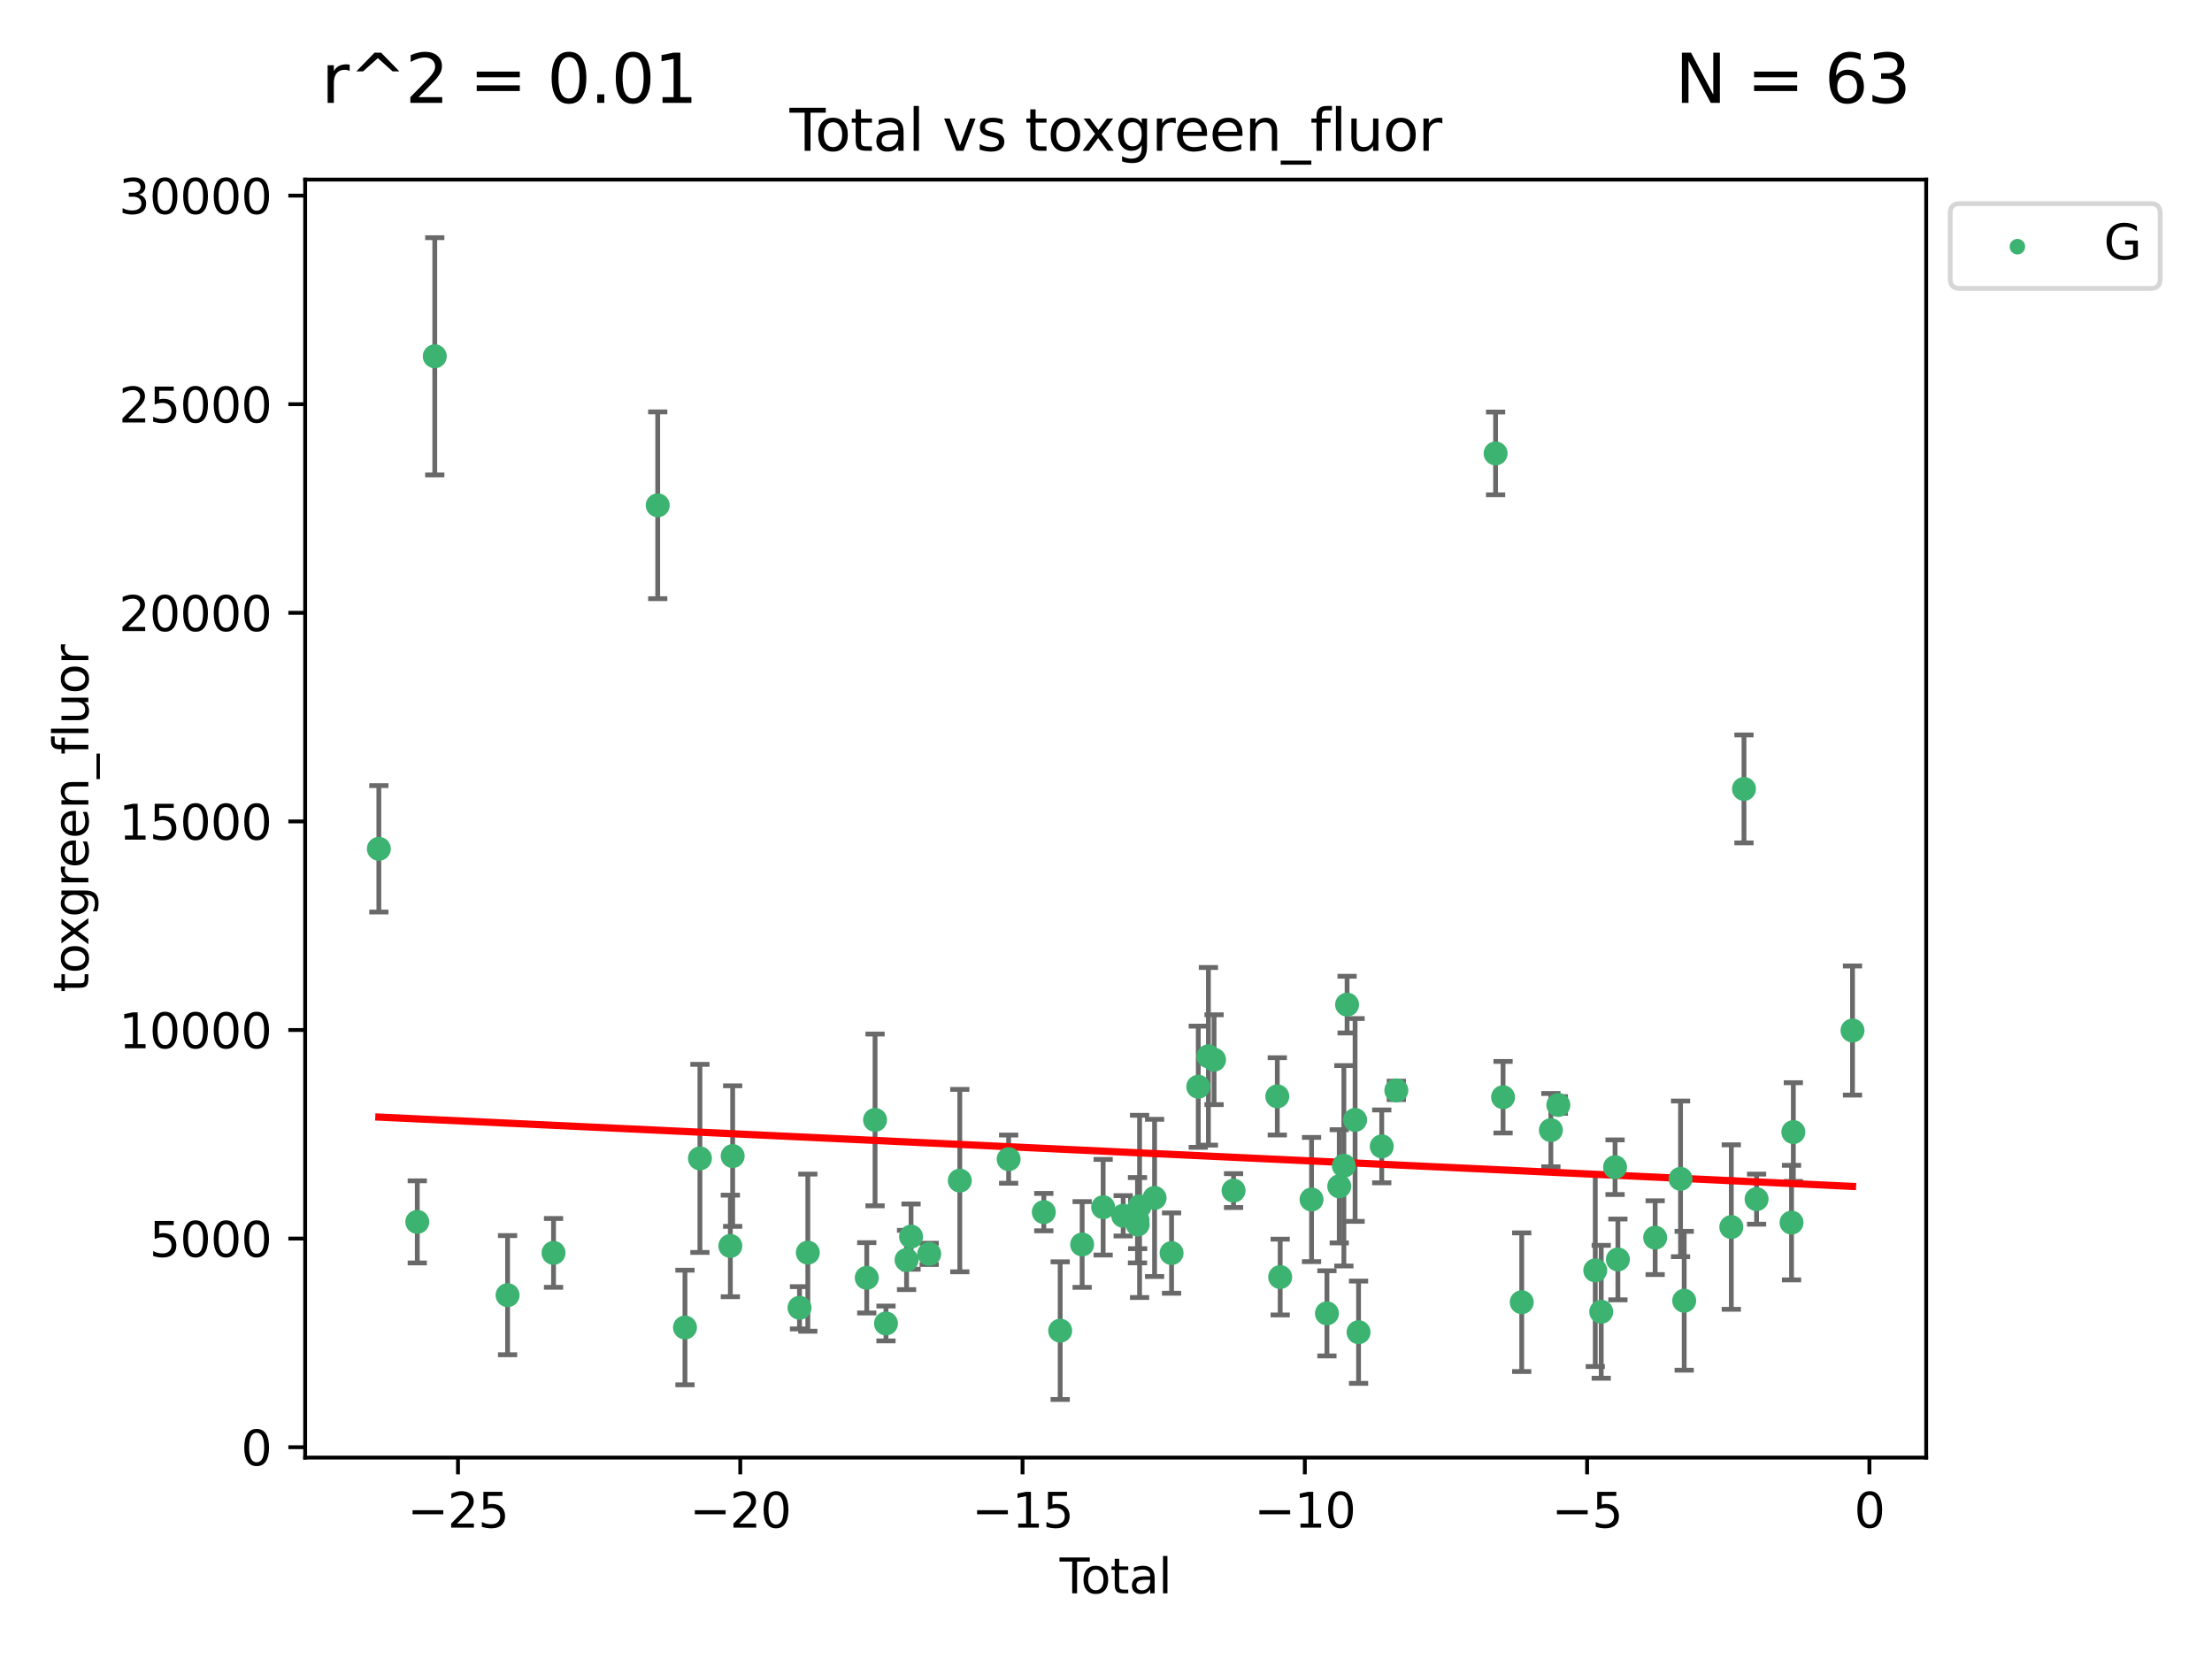 <?xml version="1.0" encoding="utf-8" standalone="no"?>
<!DOCTYPE svg PUBLIC "-//W3C//DTD SVG 1.1//EN"
  "http://www.w3.org/Graphics/SVG/1.1/DTD/svg11.dtd">
<svg xmlns:xlink="http://www.w3.org/1999/xlink" width="460.8pt" height="345.6pt" viewBox="0 0 460.8 345.6" xmlns="http://www.w3.org/2000/svg" version="1.1">
 <defs>
  <style type="text/css">*{stroke-linejoin: round; stroke-linecap: butt}</style>
 </defs>
 <g id="figure_1">
  <g id="patch_1">
   <path d="M 0 345.6 
L 460.8 345.6 
L 460.8 0 
L 0 0 
z
" style="fill: #ffffff"/>
  </g>
  <g id="axes_1">
   <g id="patch_2">
    <path d="M 63.571 303.64 
L 401.26 303.64 
L 401.26 37.411 
L 63.571 37.411 
z
" style="fill: #ffffff"/>
   </g>
   <g id="PathCollection_1">
    <defs>
     <path id="m5aa198fe33" d="M 0 1.118 
C 0.297 1.118 0.581 1 0.791 0.791 
C 1 0.581 1.118 0.297 1.118 0 
C 1.118 -0.297 1 -0.581 0.791 -0.791 
C 0.581 -1 0.297 -1.118 0 -1.118 
C -0.297 -1.118 -0.581 -1 -0.791 -0.791 
C -1 -0.581 -1.118 -0.297 -1.118 0 
C -1.118 0.297 -1 0.581 -0.791 0.791 
C -0.581 1 -0.297 1.118 0 1.118 
z
" style="stroke: #3cb371"/>
    </defs>
    <g clip-path="url(#p0cd928d4da)">
     <use xlink:href="#m5aa198fe33" x="78.921" y="176.824" style="fill: #3cb371; stroke: #3cb371"/>
     <use xlink:href="#m5aa198fe33" x="86.929" y="254.542" style="fill: #3cb371; stroke: #3cb371"/>
     <use xlink:href="#m5aa198fe33" x="90.571" y="74.222" style="fill: #3cb371; stroke: #3cb371"/>
     <use xlink:href="#m5aa198fe33" x="105.739" y="269.807" style="fill: #3cb371; stroke: #3cb371"/>
     <use xlink:href="#m5aa198fe33" x="115.311" y="260.999" style="fill: #3cb371; stroke: #3cb371"/>
     <use xlink:href="#m5aa198fe33" x="137.016" y="105.261" style="fill: #3cb371; stroke: #3cb371"/>
     <use xlink:href="#m5aa198fe33" x="142.694" y="276.54" style="fill: #3cb371; stroke: #3cb371"/>
     <use xlink:href="#m5aa198fe33" x="145.807" y="241.316" style="fill: #3cb371; stroke: #3cb371"/>
     <use xlink:href="#m5aa198fe33" x="152.144" y="259.555" style="fill: #3cb371; stroke: #3cb371"/>
     <use xlink:href="#m5aa198fe33" x="152.628" y="240.832" style="fill: #3cb371; stroke: #3cb371"/>
     <use xlink:href="#m5aa198fe33" x="166.553" y="272.432" style="fill: #3cb371; stroke: #3cb371"/>
     <use xlink:href="#m5aa198fe33" x="168.285" y="260.949" style="fill: #3cb371; stroke: #3cb371"/>
     <use xlink:href="#m5aa198fe33" x="180.561" y="266.194" style="fill: #3cb371; stroke: #3cb371"/>
     <use xlink:href="#m5aa198fe33" x="182.291" y="233.299" style="fill: #3cb371; stroke: #3cb371"/>
     <use xlink:href="#m5aa198fe33" x="184.567" y="275.704" style="fill: #3cb371; stroke: #3cb371"/>
     <use xlink:href="#m5aa198fe33" x="188.853" y="262.473" style="fill: #3cb371; stroke: #3cb371"/>
     <use xlink:href="#m5aa198fe33" x="189.788" y="257.608" style="fill: #3cb371; stroke: #3cb371"/>
     <use xlink:href="#m5aa198fe33" x="193.571" y="261.202" style="fill: #3cb371; stroke: #3cb371"/>
     <use xlink:href="#m5aa198fe33" x="199.945" y="245.942" style="fill: #3cb371; stroke: #3cb371"/>
     <use xlink:href="#m5aa198fe33" x="210.118" y="241.473" style="fill: #3cb371; stroke: #3cb371"/>
     <use xlink:href="#m5aa198fe33" x="217.444" y="252.506" style="fill: #3cb371; stroke: #3cb371"/>
     <use xlink:href="#m5aa198fe33" x="220.856" y="277.202" style="fill: #3cb371; stroke: #3cb371"/>
     <use xlink:href="#m5aa198fe33" x="225.431" y="259.249" style="fill: #3cb371; stroke: #3cb371"/>
     <use xlink:href="#m5aa198fe33" x="229.806" y="251.484" style="fill: #3cb371; stroke: #3cb371"/>
     <use xlink:href="#m5aa198fe33" x="233.981" y="253.272" style="fill: #3cb371; stroke: #3cb371"/>
     <use xlink:href="#m5aa198fe33" x="236.963" y="254.192" style="fill: #3cb371; stroke: #3cb371"/>
     <use xlink:href="#m5aa198fe33" x="236.998" y="255.09" style="fill: #3cb371; stroke: #3cb371"/>
     <use xlink:href="#m5aa198fe33" x="237.395" y="251.316" style="fill: #3cb371; stroke: #3cb371"/>
     <use xlink:href="#m5aa198fe33" x="240.52" y="249.546" style="fill: #3cb371; stroke: #3cb371"/>
     <use xlink:href="#m5aa198fe33" x="244.059" y="261.04" style="fill: #3cb371; stroke: #3cb371"/>
     <use xlink:href="#m5aa198fe33" x="249.622" y="226.386" style="fill: #3cb371; stroke: #3cb371"/>
     <use xlink:href="#m5aa198fe33" x="251.736" y="220.051" style="fill: #3cb371; stroke: #3cb371"/>
     <use xlink:href="#m5aa198fe33" x="252.913" y="220.756" style="fill: #3cb371; stroke: #3cb371"/>
     <use xlink:href="#m5aa198fe33" x="256.972" y="248.021" style="fill: #3cb371; stroke: #3cb371"/>
     <use xlink:href="#m5aa198fe33" x="266.085" y="228.392" style="fill: #3cb371; stroke: #3cb371"/>
     <use xlink:href="#m5aa198fe33" x="266.686" y="266.035" style="fill: #3cb371; stroke: #3cb371"/>
     <use xlink:href="#m5aa198fe33" x="273.22" y="249.881" style="fill: #3cb371; stroke: #3cb371"/>
     <use xlink:href="#m5aa198fe33" x="276.424" y="273.594" style="fill: #3cb371; stroke: #3cb371"/>
     <use xlink:href="#m5aa198fe33" x="278.988" y="247.13" style="fill: #3cb371; stroke: #3cb371"/>
     <use xlink:href="#m5aa198fe33" x="279.952" y="242.854" style="fill: #3cb371; stroke: #3cb371"/>
     <use xlink:href="#m5aa198fe33" x="280.623" y="209.28" style="fill: #3cb371; stroke: #3cb371"/>
     <use xlink:href="#m5aa198fe33" x="282.289" y="233.303" style="fill: #3cb371; stroke: #3cb371"/>
     <use xlink:href="#m5aa198fe33" x="283.014" y="277.524" style="fill: #3cb371; stroke: #3cb371"/>
     <use xlink:href="#m5aa198fe33" x="287.845" y="238.811" style="fill: #3cb371; stroke: #3cb371"/>
     <use xlink:href="#m5aa198fe33" x="290.884" y="227.144" style="fill: #3cb371; stroke: #3cb371"/>
     <use xlink:href="#m5aa198fe33" x="311.56" y="94.456" style="fill: #3cb371; stroke: #3cb371"/>
     <use xlink:href="#m5aa198fe33" x="313.116" y="228.567" style="fill: #3cb371; stroke: #3cb371"/>
     <use xlink:href="#m5aa198fe33" x="317.003" y="271.275" style="fill: #3cb371; stroke: #3cb371"/>
     <use xlink:href="#m5aa198fe33" x="323.077" y="235.428" style="fill: #3cb371; stroke: #3cb371"/>
     <use xlink:href="#m5aa198fe33" x="324.628" y="230.183" style="fill: #3cb371; stroke: #3cb371"/>
     <use xlink:href="#m5aa198fe33" x="332.325" y="264.646" style="fill: #3cb371; stroke: #3cb371"/>
     <use xlink:href="#m5aa198fe33" x="333.564" y="273.269" style="fill: #3cb371; stroke: #3cb371"/>
     <use xlink:href="#m5aa198fe33" x="336.447" y="243.148" style="fill: #3cb371; stroke: #3cb371"/>
     <use xlink:href="#m5aa198fe33" x="337.037" y="262.364" style="fill: #3cb371; stroke: #3cb371"/>
     <use xlink:href="#m5aa198fe33" x="344.801" y="257.827" style="fill: #3cb371; stroke: #3cb371"/>
     <use xlink:href="#m5aa198fe33" x="350.088" y="245.575" style="fill: #3cb371; stroke: #3cb371"/>
     <use xlink:href="#m5aa198fe33" x="350.849" y="270.971" style="fill: #3cb371; stroke: #3cb371"/>
     <use xlink:href="#m5aa198fe33" x="360.664" y="255.618" style="fill: #3cb371; stroke: #3cb371"/>
     <use xlink:href="#m5aa198fe33" x="363.303" y="164.348" style="fill: #3cb371; stroke: #3cb371"/>
     <use xlink:href="#m5aa198fe33" x="365.927" y="249.803" style="fill: #3cb371; stroke: #3cb371"/>
     <use xlink:href="#m5aa198fe33" x="373.209" y="254.691" style="fill: #3cb371; stroke: #3cb371"/>
     <use xlink:href="#m5aa198fe33" x="373.586" y="235.831" style="fill: #3cb371; stroke: #3cb371"/>
     <use xlink:href="#m5aa198fe33" x="385.911" y="214.676" style="fill: #3cb371; stroke: #3cb371"/>
    </g>
   </g>
   <g id="matplotlib.axis_1">
    <g id="xtick_1">
     <g id="line2d_1">
      <defs>
       <path id="mb8ec0b73cd" d="M 0 0 
L 0 3.5 
" style="stroke: #000000; stroke-width: 0.8"/>
      </defs>
      <g>
       <use xlink:href="#mb8ec0b73cd" x="95.408" y="303.64" style="stroke: #000000; stroke-width: 0.8"/>
      </g>
     </g>
     <g id="text_1">
      <!-- −25 -->
      <g transform="translate(84.856 318.238)scale(0.1 -0.1)">
       <defs>
        <path id="DejaVuSans-2212" d="M 678 2272 
L 4684 2272 
L 4684 1741 
L 678 1741 
L 678 2272 
z
" transform="scale(0.016)"/>
        <path id="DejaVuSans-32" d="M 1228 531 
L 3431 531 
L 3431 0 
L 469 0 
L 469 531 
Q 828 903 1448 1529 
Q 2069 2156 2228 2338 
Q 2531 2678 2651 2914 
Q 2772 3150 2772 3378 
Q 2772 3750 2511 3984 
Q 2250 4219 1831 4219 
Q 1534 4219 1204 4116 
Q 875 4013 500 3803 
L 500 4441 
Q 881 4594 1212 4672 
Q 1544 4750 1819 4750 
Q 2544 4750 2975 4387 
Q 3406 4025 3406 3419 
Q 3406 3131 3298 2873 
Q 3191 2616 2906 2266 
Q 2828 2175 2409 1742 
Q 1991 1309 1228 531 
z
" transform="scale(0.016)"/>
        <path id="DejaVuSans-35" d="M 691 4666 
L 3169 4666 
L 3169 4134 
L 1269 4134 
L 1269 2991 
Q 1406 3038 1543 3061 
Q 1681 3084 1819 3084 
Q 2600 3084 3056 2656 
Q 3513 2228 3513 1497 
Q 3513 744 3044 326 
Q 2575 -91 1722 -91 
Q 1428 -91 1123 -41 
Q 819 9 494 109 
L 494 744 
Q 775 591 1075 516 
Q 1375 441 1709 441 
Q 2250 441 2565 725 
Q 2881 1009 2881 1497 
Q 2881 1984 2565 2268 
Q 2250 2553 1709 2553 
Q 1456 2553 1204 2497 
Q 953 2441 691 2322 
L 691 4666 
z
" transform="scale(0.016)"/>
       </defs>
       <use xlink:href="#DejaVuSans-2212"/>
       <use xlink:href="#DejaVuSans-32" x="83.789"/>
       <use xlink:href="#DejaVuSans-35" x="147.412"/>
      </g>
     </g>
    </g>
    <g id="xtick_2">
     <g id="line2d_2">
      <g>
       <use xlink:href="#mb8ec0b73cd" x="154.212" y="303.64" style="stroke: #000000; stroke-width: 0.8"/>
      </g>
     </g>
     <g id="text_2">
      <!-- −20 -->
      <g transform="translate(143.66 318.238)scale(0.1 -0.1)">
       <defs>
        <path id="DejaVuSans-30" d="M 2034 4250 
Q 1547 4250 1301 3770 
Q 1056 3291 1056 2328 
Q 1056 1369 1301 889 
Q 1547 409 2034 409 
Q 2525 409 2770 889 
Q 3016 1369 3016 2328 
Q 3016 3291 2770 3770 
Q 2525 4250 2034 4250 
z
M 2034 4750 
Q 2819 4750 3233 4129 
Q 3647 3509 3647 2328 
Q 3647 1150 3233 529 
Q 2819 -91 2034 -91 
Q 1250 -91 836 529 
Q 422 1150 422 2328 
Q 422 3509 836 4129 
Q 1250 4750 2034 4750 
z
" transform="scale(0.016)"/>
       </defs>
       <use xlink:href="#DejaVuSans-2212"/>
       <use xlink:href="#DejaVuSans-32" x="83.789"/>
       <use xlink:href="#DejaVuSans-30" x="147.412"/>
      </g>
     </g>
    </g>
    <g id="xtick_3">
     <g id="line2d_3">
      <g>
       <use xlink:href="#mb8ec0b73cd" x="213.016" y="303.64" style="stroke: #000000; stroke-width: 0.8"/>
      </g>
     </g>
     <g id="text_3">
      <!-- −15 -->
      <g transform="translate(202.464 318.238)scale(0.1 -0.1)">
       <defs>
        <path id="DejaVuSans-31" d="M 794 531 
L 1825 531 
L 1825 4091 
L 703 3866 
L 703 4441 
L 1819 4666 
L 2450 4666 
L 2450 531 
L 3481 531 
L 3481 0 
L 794 0 
L 794 531 
z
" transform="scale(0.016)"/>
       </defs>
       <use xlink:href="#DejaVuSans-2212"/>
       <use xlink:href="#DejaVuSans-31" x="83.789"/>
       <use xlink:href="#DejaVuSans-35" x="147.412"/>
      </g>
     </g>
    </g>
    <g id="xtick_4">
     <g id="line2d_4">
      <g>
       <use xlink:href="#mb8ec0b73cd" x="271.82" y="303.64" style="stroke: #000000; stroke-width: 0.8"/>
      </g>
     </g>
     <g id="text_4">
      <!-- −10 -->
      <g transform="translate(261.268 318.238)scale(0.1 -0.1)">
       <use xlink:href="#DejaVuSans-2212"/>
       <use xlink:href="#DejaVuSans-31" x="83.789"/>
       <use xlink:href="#DejaVuSans-30" x="147.412"/>
      </g>
     </g>
    </g>
    <g id="xtick_5">
     <g id="line2d_5">
      <g>
       <use xlink:href="#mb8ec0b73cd" x="330.624" y="303.64" style="stroke: #000000; stroke-width: 0.8"/>
      </g>
     </g>
     <g id="text_5">
      <!-- −5 -->
      <g transform="translate(323.253 318.238)scale(0.1 -0.1)">
       <use xlink:href="#DejaVuSans-2212"/>
       <use xlink:href="#DejaVuSans-35" x="83.789"/>
      </g>
     </g>
    </g>
    <g id="xtick_6">
     <g id="line2d_6">
      <g>
       <use xlink:href="#mb8ec0b73cd" x="389.429" y="303.64" style="stroke: #000000; stroke-width: 0.8"/>
      </g>
     </g>
     <g id="text_6">
      <!-- 0 -->
      <g transform="translate(386.247 318.238)scale(0.1 -0.1)">
       <use xlink:href="#DejaVuSans-30"/>
      </g>
     </g>
    </g>
    <g id="text_7">
     <!-- Total -->
     <g transform="translate(220.739 331.917)scale(0.1 -0.1)">
      <defs>
       <path id="DejaVuSans-54" d="M -19 4666 
L 3928 4666 
L 3928 4134 
L 2272 4134 
L 2272 0 
L 1638 0 
L 1638 4134 
L -19 4134 
L -19 4666 
z
" transform="scale(0.016)"/>
       <path id="DejaVuSans-6f" d="M 1959 3097 
Q 1497 3097 1228 2736 
Q 959 2375 959 1747 
Q 959 1119 1226 758 
Q 1494 397 1959 397 
Q 2419 397 2687 759 
Q 2956 1122 2956 1747 
Q 2956 2369 2687 2733 
Q 2419 3097 1959 3097 
z
M 1959 3584 
Q 2709 3584 3137 3096 
Q 3566 2609 3566 1747 
Q 3566 888 3137 398 
Q 2709 -91 1959 -91 
Q 1206 -91 779 398 
Q 353 888 353 1747 
Q 353 2609 779 3096 
Q 1206 3584 1959 3584 
z
" transform="scale(0.016)"/>
       <path id="DejaVuSans-74" d="M 1172 4494 
L 1172 3500 
L 2356 3500 
L 2356 3053 
L 1172 3053 
L 1172 1153 
Q 1172 725 1289 603 
Q 1406 481 1766 481 
L 2356 481 
L 2356 0 
L 1766 0 
Q 1100 0 847 248 
Q 594 497 594 1153 
L 594 3053 
L 172 3053 
L 172 3500 
L 594 3500 
L 594 4494 
L 1172 4494 
z
" transform="scale(0.016)"/>
       <path id="DejaVuSans-61" d="M 2194 1759 
Q 1497 1759 1228 1600 
Q 959 1441 959 1056 
Q 959 750 1161 570 
Q 1363 391 1709 391 
Q 2188 391 2477 730 
Q 2766 1069 2766 1631 
L 2766 1759 
L 2194 1759 
z
M 3341 1997 
L 3341 0 
L 2766 0 
L 2766 531 
Q 2569 213 2275 61 
Q 1981 -91 1556 -91 
Q 1019 -91 701 211 
Q 384 513 384 1019 
Q 384 1609 779 1909 
Q 1175 2209 1959 2209 
L 2766 2209 
L 2766 2266 
Q 2766 2663 2505 2880 
Q 2244 3097 1772 3097 
Q 1472 3097 1187 3025 
Q 903 2953 641 2809 
L 641 3341 
Q 956 3463 1253 3523 
Q 1550 3584 1831 3584 
Q 2591 3584 2966 3190 
Q 3341 2797 3341 1997 
z
" transform="scale(0.016)"/>
       <path id="DejaVuSans-6c" d="M 603 4863 
L 1178 4863 
L 1178 0 
L 603 0 
L 603 4863 
z
" transform="scale(0.016)"/>
      </defs>
      <use xlink:href="#DejaVuSans-54"/>
      <use xlink:href="#DejaVuSans-6f" x="44.084"/>
      <use xlink:href="#DejaVuSans-74" x="105.266"/>
      <use xlink:href="#DejaVuSans-61" x="144.475"/>
      <use xlink:href="#DejaVuSans-6c" x="205.754"/>
     </g>
    </g>
   </g>
   <g id="matplotlib.axis_2">
    <g id="ytick_1">
     <g id="line2d_7">
      <defs>
       <path id="m74ab17738c" d="M 0 0 
L -3.5 0 
" style="stroke: #000000; stroke-width: 0.8"/>
      </defs>
      <g>
       <use xlink:href="#m74ab17738c" x="63.571" y="301.475" style="stroke: #000000; stroke-width: 0.8"/>
      </g>
     </g>
     <g id="text_8">
      <!-- 0 -->
      <g transform="translate(50.209 305.274)scale(0.1 -0.1)">
       <use xlink:href="#DejaVuSans-30"/>
      </g>
     </g>
    </g>
    <g id="ytick_2">
     <g id="line2d_8">
      <g>
       <use xlink:href="#m74ab17738c" x="63.571" y="258.021" style="stroke: #000000; stroke-width: 0.8"/>
      </g>
     </g>
     <g id="text_9">
      <!-- 5000 -->
      <g transform="translate(31.121 261.82)scale(0.1 -0.1)">
       <use xlink:href="#DejaVuSans-35"/>
       <use xlink:href="#DejaVuSans-30" x="63.623"/>
       <use xlink:href="#DejaVuSans-30" x="127.246"/>
       <use xlink:href="#DejaVuSans-30" x="190.869"/>
      </g>
     </g>
    </g>
    <g id="ytick_3">
     <g id="line2d_9">
      <g>
       <use xlink:href="#m74ab17738c" x="63.571" y="214.567" style="stroke: #000000; stroke-width: 0.8"/>
      </g>
     </g>
     <g id="text_10">
      <!-- 10000 -->
      <g transform="translate(24.759 218.366)scale(0.1 -0.1)">
       <use xlink:href="#DejaVuSans-31"/>
       <use xlink:href="#DejaVuSans-30" x="63.623"/>
       <use xlink:href="#DejaVuSans-30" x="127.246"/>
       <use xlink:href="#DejaVuSans-30" x="190.869"/>
       <use xlink:href="#DejaVuSans-30" x="254.492"/>
      </g>
     </g>
    </g>
    <g id="ytick_4">
     <g id="line2d_10">
      <g>
       <use xlink:href="#m74ab17738c" x="63.571" y="171.113" style="stroke: #000000; stroke-width: 0.8"/>
      </g>
     </g>
     <g id="text_11">
      <!-- 15000 -->
      <g transform="translate(24.759 174.912)scale(0.1 -0.1)">
       <use xlink:href="#DejaVuSans-31"/>
       <use xlink:href="#DejaVuSans-35" x="63.623"/>
       <use xlink:href="#DejaVuSans-30" x="127.246"/>
       <use xlink:href="#DejaVuSans-30" x="190.869"/>
       <use xlink:href="#DejaVuSans-30" x="254.492"/>
      </g>
     </g>
    </g>
    <g id="ytick_5">
     <g id="line2d_11">
      <g>
       <use xlink:href="#m74ab17738c" x="63.571" y="127.659" style="stroke: #000000; stroke-width: 0.8"/>
      </g>
     </g>
     <g id="text_12">
      <!-- 20000 -->
      <g transform="translate(24.759 131.459)scale(0.1 -0.1)">
       <use xlink:href="#DejaVuSans-32"/>
       <use xlink:href="#DejaVuSans-30" x="63.623"/>
       <use xlink:href="#DejaVuSans-30" x="127.246"/>
       <use xlink:href="#DejaVuSans-30" x="190.869"/>
       <use xlink:href="#DejaVuSans-30" x="254.492"/>
      </g>
     </g>
    </g>
    <g id="ytick_6">
     <g id="line2d_12">
      <g>
       <use xlink:href="#m74ab17738c" x="63.571" y="84.206" style="stroke: #000000; stroke-width: 0.8"/>
      </g>
     </g>
     <g id="text_13">
      <!-- 25000 -->
      <g transform="translate(24.759 88.005)scale(0.1 -0.1)">
       <use xlink:href="#DejaVuSans-32"/>
       <use xlink:href="#DejaVuSans-35" x="63.623"/>
       <use xlink:href="#DejaVuSans-30" x="127.246"/>
       <use xlink:href="#DejaVuSans-30" x="190.869"/>
       <use xlink:href="#DejaVuSans-30" x="254.492"/>
      </g>
     </g>
    </g>
    <g id="ytick_7">
     <g id="line2d_13">
      <g>
       <use xlink:href="#m74ab17738c" x="63.571" y="40.752" style="stroke: #000000; stroke-width: 0.8"/>
      </g>
     </g>
     <g id="text_14">
      <!-- 30000 -->
      <g transform="translate(24.759 44.551)scale(0.1 -0.1)">
       <defs>
        <path id="DejaVuSans-33" d="M 2597 2516 
Q 3050 2419 3304 2112 
Q 3559 1806 3559 1356 
Q 3559 666 3084 287 
Q 2609 -91 1734 -91 
Q 1441 -91 1130 -33 
Q 819 25 488 141 
L 488 750 
Q 750 597 1062 519 
Q 1375 441 1716 441 
Q 2309 441 2620 675 
Q 2931 909 2931 1356 
Q 2931 1769 2642 2001 
Q 2353 2234 1838 2234 
L 1294 2234 
L 1294 2753 
L 1863 2753 
Q 2328 2753 2575 2939 
Q 2822 3125 2822 3475 
Q 2822 3834 2567 4026 
Q 2313 4219 1838 4219 
Q 1578 4219 1281 4162 
Q 984 4106 628 3988 
L 628 4550 
Q 988 4650 1302 4700 
Q 1616 4750 1894 4750 
Q 2613 4750 3031 4423 
Q 3450 4097 3450 3541 
Q 3450 3153 3228 2886 
Q 3006 2619 2597 2516 
z
" transform="scale(0.016)"/>
       </defs>
       <use xlink:href="#DejaVuSans-33"/>
       <use xlink:href="#DejaVuSans-30" x="63.623"/>
       <use xlink:href="#DejaVuSans-30" x="127.246"/>
       <use xlink:href="#DejaVuSans-30" x="190.869"/>
       <use xlink:href="#DejaVuSans-30" x="254.492"/>
      </g>
     </g>
    </g>
    <g id="text_15">
     <!-- toxgreen_fluor -->
     <g transform="translate(18.401 206.72)rotate(-90)scale(0.1 -0.1)">
      <defs>
       <path id="DejaVuSans-78" d="M 3513 3500 
L 2247 1797 
L 3578 0 
L 2900 0 
L 1881 1375 
L 863 0 
L 184 0 
L 1544 1831 
L 300 3500 
L 978 3500 
L 1906 2253 
L 2834 3500 
L 3513 3500 
z
" transform="scale(0.016)"/>
       <path id="DejaVuSans-67" d="M 2906 1791 
Q 2906 2416 2648 2759 
Q 2391 3103 1925 3103 
Q 1463 3103 1205 2759 
Q 947 2416 947 1791 
Q 947 1169 1205 825 
Q 1463 481 1925 481 
Q 2391 481 2648 825 
Q 2906 1169 2906 1791 
z
M 3481 434 
Q 3481 -459 3084 -895 
Q 2688 -1331 1869 -1331 
Q 1566 -1331 1297 -1286 
Q 1028 -1241 775 -1147 
L 775 -588 
Q 1028 -725 1275 -790 
Q 1522 -856 1778 -856 
Q 2344 -856 2625 -561 
Q 2906 -266 2906 331 
L 2906 616 
Q 2728 306 2450 153 
Q 2172 0 1784 0 
Q 1141 0 747 490 
Q 353 981 353 1791 
Q 353 2603 747 3093 
Q 1141 3584 1784 3584 
Q 2172 3584 2450 3431 
Q 2728 3278 2906 2969 
L 2906 3500 
L 3481 3500 
L 3481 434 
z
" transform="scale(0.016)"/>
       <path id="DejaVuSans-72" d="M 2631 2963 
Q 2534 3019 2420 3045 
Q 2306 3072 2169 3072 
Q 1681 3072 1420 2755 
Q 1159 2438 1159 1844 
L 1159 0 
L 581 0 
L 581 3500 
L 1159 3500 
L 1159 2956 
Q 1341 3275 1631 3429 
Q 1922 3584 2338 3584 
Q 2397 3584 2469 3576 
Q 2541 3569 2628 3553 
L 2631 2963 
z
" transform="scale(0.016)"/>
       <path id="DejaVuSans-65" d="M 3597 1894 
L 3597 1613 
L 953 1613 
Q 991 1019 1311 708 
Q 1631 397 2203 397 
Q 2534 397 2845 478 
Q 3156 559 3463 722 
L 3463 178 
Q 3153 47 2828 -22 
Q 2503 -91 2169 -91 
Q 1331 -91 842 396 
Q 353 884 353 1716 
Q 353 2575 817 3079 
Q 1281 3584 2069 3584 
Q 2775 3584 3186 3129 
Q 3597 2675 3597 1894 
z
M 3022 2063 
Q 3016 2534 2758 2815 
Q 2500 3097 2075 3097 
Q 1594 3097 1305 2825 
Q 1016 2553 972 2059 
L 3022 2063 
z
" transform="scale(0.016)"/>
       <path id="DejaVuSans-6e" d="M 3513 2113 
L 3513 0 
L 2938 0 
L 2938 2094 
Q 2938 2591 2744 2837 
Q 2550 3084 2163 3084 
Q 1697 3084 1428 2787 
Q 1159 2491 1159 1978 
L 1159 0 
L 581 0 
L 581 3500 
L 1159 3500 
L 1159 2956 
Q 1366 3272 1645 3428 
Q 1925 3584 2291 3584 
Q 2894 3584 3203 3211 
Q 3513 2838 3513 2113 
z
" transform="scale(0.016)"/>
       <path id="DejaVuSans-5f" d="M 3263 -1063 
L 3263 -1509 
L -63 -1509 
L -63 -1063 
L 3263 -1063 
z
" transform="scale(0.016)"/>
       <path id="DejaVuSans-66" d="M 2375 4863 
L 2375 4384 
L 1825 4384 
Q 1516 4384 1395 4259 
Q 1275 4134 1275 3809 
L 1275 3500 
L 2222 3500 
L 2222 3053 
L 1275 3053 
L 1275 0 
L 697 0 
L 697 3053 
L 147 3053 
L 147 3500 
L 697 3500 
L 697 3744 
Q 697 4328 969 4595 
Q 1241 4863 1831 4863 
L 2375 4863 
z
" transform="scale(0.016)"/>
       <path id="DejaVuSans-75" d="M 544 1381 
L 544 3500 
L 1119 3500 
L 1119 1403 
Q 1119 906 1312 657 
Q 1506 409 1894 409 
Q 2359 409 2629 706 
Q 2900 1003 2900 1516 
L 2900 3500 
L 3475 3500 
L 3475 0 
L 2900 0 
L 2900 538 
Q 2691 219 2414 64 
Q 2138 -91 1772 -91 
Q 1169 -91 856 284 
Q 544 659 544 1381 
z
M 1991 3584 
L 1991 3584 
z
" transform="scale(0.016)"/>
      </defs>
      <use xlink:href="#DejaVuSans-74"/>
      <use xlink:href="#DejaVuSans-6f" x="39.209"/>
      <use xlink:href="#DejaVuSans-78" x="97.266"/>
      <use xlink:href="#DejaVuSans-67" x="156.445"/>
      <use xlink:href="#DejaVuSans-72" x="219.922"/>
      <use xlink:href="#DejaVuSans-65" x="258.785"/>
      <use xlink:href="#DejaVuSans-65" x="320.309"/>
      <use xlink:href="#DejaVuSans-6e" x="381.832"/>
      <use xlink:href="#DejaVuSans-5f" x="445.211"/>
      <use xlink:href="#DejaVuSans-66" x="495.211"/>
      <use xlink:href="#DejaVuSans-6c" x="530.416"/>
      <use xlink:href="#DejaVuSans-75" x="558.199"/>
      <use xlink:href="#DejaVuSans-6f" x="621.578"/>
      <use xlink:href="#DejaVuSans-72" x="682.76"/>
     </g>
    </g>
   </g>
   <g id="LineCollection_1">
    <path d="M 78.921 189.991 
L 78.921 163.658 
" clip-path="url(#p0cd928d4da)" style="fill: none; stroke: #696969"/>
    <path d="M 86.929 263.095 
L 86.929 245.99 
" clip-path="url(#p0cd928d4da)" style="fill: none; stroke: #696969"/>
    <path d="M 90.571 98.932 
L 90.571 49.513 
" clip-path="url(#p0cd928d4da)" style="fill: none; stroke: #696969"/>
    <path d="M 105.739 282.218 
L 105.739 257.396 
" clip-path="url(#p0cd928d4da)" style="fill: none; stroke: #696969"/>
    <path d="M 115.311 268.166 
L 115.311 253.832 
" clip-path="url(#p0cd928d4da)" style="fill: none; stroke: #696969"/>
    <path d="M 137.016 124.715 
L 137.016 85.807 
" clip-path="url(#p0cd928d4da)" style="fill: none; stroke: #696969"/>
    <path d="M 142.694 288.478 
L 142.694 264.601 
" clip-path="url(#p0cd928d4da)" style="fill: none; stroke: #696969"/>
    <path d="M 145.807 260.908 
L 145.807 221.724 
" clip-path="url(#p0cd928d4da)" style="fill: none; stroke: #696969"/>
    <path d="M 152.144 270.133 
L 152.144 248.977 
" clip-path="url(#p0cd928d4da)" style="fill: none; stroke: #696969"/>
    <path d="M 152.628 255.476 
L 152.628 226.188 
" clip-path="url(#p0cd928d4da)" style="fill: none; stroke: #696969"/>
    <path d="M 166.553 276.836 
L 166.553 268.028 
" clip-path="url(#p0cd928d4da)" style="fill: none; stroke: #696969"/>
    <path d="M 168.285 277.314 
L 168.285 244.584 
" clip-path="url(#p0cd928d4da)" style="fill: none; stroke: #696969"/>
    <path d="M 180.561 273.519 
L 180.561 258.868 
" clip-path="url(#p0cd928d4da)" style="fill: none; stroke: #696969"/>
    <path d="M 182.291 251.191 
L 182.291 215.407 
" clip-path="url(#p0cd928d4da)" style="fill: none; stroke: #696969"/>
    <path d="M 184.567 279.337 
L 184.567 272.071 
" clip-path="url(#p0cd928d4da)" style="fill: none; stroke: #696969"/>
    <path d="M 188.853 268.648 
L 188.853 256.298 
" clip-path="url(#p0cd928d4da)" style="fill: none; stroke: #696969"/>
    <path d="M 189.788 264.406 
L 189.788 250.811 
" clip-path="url(#p0cd928d4da)" style="fill: none; stroke: #696969"/>
    <path d="M 193.571 263.42 
L 193.571 258.984 
" clip-path="url(#p0cd928d4da)" style="fill: none; stroke: #696969"/>
    <path d="M 199.945 264.941 
L 199.945 226.944 
" clip-path="url(#p0cd928d4da)" style="fill: none; stroke: #696969"/>
    <path d="M 210.118 246.492 
L 210.118 236.454 
" clip-path="url(#p0cd928d4da)" style="fill: none; stroke: #696969"/>
    <path d="M 217.444 256.401 
L 217.444 248.611 
" clip-path="url(#p0cd928d4da)" style="fill: none; stroke: #696969"/>
    <path d="M 220.856 291.539 
L 220.856 262.866 
" clip-path="url(#p0cd928d4da)" style="fill: none; stroke: #696969"/>
    <path d="M 225.431 268.179 
L 225.431 250.319 
" clip-path="url(#p0cd928d4da)" style="fill: none; stroke: #696969"/>
    <path d="M 229.806 261.443 
L 229.806 241.524 
" clip-path="url(#p0cd928d4da)" style="fill: none; stroke: #696969"/>
    <path d="M 233.981 257.475 
L 233.981 249.069 
" clip-path="url(#p0cd928d4da)" style="fill: none; stroke: #696969"/>
    <path d="M 236.963 263.077 
L 236.963 245.307 
" clip-path="url(#p0cd928d4da)" style="fill: none; stroke: #696969"/>
    <path d="M 236.998 260.118 
L 236.998 250.062 
" clip-path="url(#p0cd928d4da)" style="fill: none; stroke: #696969"/>
    <path d="M 237.395 270.295 
L 237.395 232.337 
" clip-path="url(#p0cd928d4da)" style="fill: none; stroke: #696969"/>
    <path d="M 240.52 265.918 
L 240.52 233.174 
" clip-path="url(#p0cd928d4da)" style="fill: none; stroke: #696969"/>
    <path d="M 244.059 269.403 
L 244.059 252.676 
" clip-path="url(#p0cd928d4da)" style="fill: none; stroke: #696969"/>
    <path d="M 249.622 239.011 
L 249.622 213.762 
" clip-path="url(#p0cd928d4da)" style="fill: none; stroke: #696969"/>
    <path d="M 251.736 238.553 
L 251.736 201.549 
" clip-path="url(#p0cd928d4da)" style="fill: none; stroke: #696969"/>
    <path d="M 252.913 230.112 
L 252.913 211.399 
" clip-path="url(#p0cd928d4da)" style="fill: none; stroke: #696969"/>
    <path d="M 256.972 251.547 
L 256.972 244.494 
" clip-path="url(#p0cd928d4da)" style="fill: none; stroke: #696969"/>
    <path d="M 266.085 236.44 
L 266.085 220.343 
" clip-path="url(#p0cd928d4da)" style="fill: none; stroke: #696969"/>
    <path d="M 266.686 273.933 
L 266.686 258.137 
" clip-path="url(#p0cd928d4da)" style="fill: none; stroke: #696969"/>
    <path d="M 273.22 262.821 
L 273.22 236.942 
" clip-path="url(#p0cd928d4da)" style="fill: none; stroke: #696969"/>
    <path d="M 276.424 282.463 
L 276.424 264.724 
" clip-path="url(#p0cd928d4da)" style="fill: none; stroke: #696969"/>
    <path d="M 278.988 258.922 
L 278.988 235.339 
" clip-path="url(#p0cd928d4da)" style="fill: none; stroke: #696969"/>
    <path d="M 279.952 263.73 
L 279.952 221.977 
" clip-path="url(#p0cd928d4da)" style="fill: none; stroke: #696969"/>
    <path d="M 280.623 215.187 
L 280.623 203.374 
" clip-path="url(#p0cd928d4da)" style="fill: none; stroke: #696969"/>
    <path d="M 282.289 254.426 
L 282.289 212.18 
" clip-path="url(#p0cd928d4da)" style="fill: none; stroke: #696969"/>
    <path d="M 283.014 288.177 
L 283.014 266.872 
" clip-path="url(#p0cd928d4da)" style="fill: none; stroke: #696969"/>
    <path d="M 287.845 246.4 
L 287.845 231.222 
" clip-path="url(#p0cd928d4da)" style="fill: none; stroke: #696969"/>
    <path d="M 290.884 229.067 
L 290.884 225.221 
" clip-path="url(#p0cd928d4da)" style="fill: none; stroke: #696969"/>
    <path d="M 311.56 103.075 
L 311.56 85.838 
" clip-path="url(#p0cd928d4da)" style="fill: none; stroke: #696969"/>
    <path d="M 313.116 236.02 
L 313.116 221.114 
" clip-path="url(#p0cd928d4da)" style="fill: none; stroke: #696969"/>
    <path d="M 317.003 285.718 
L 317.003 256.832 
" clip-path="url(#p0cd928d4da)" style="fill: none; stroke: #696969"/>
    <path d="M 323.077 243.06 
L 323.077 227.796 
" clip-path="url(#p0cd928d4da)" style="fill: none; stroke: #696969"/>
    <path d="M 324.628 231.925 
L 324.628 228.441 
" clip-path="url(#p0cd928d4da)" style="fill: none; stroke: #696969"/>
    <path d="M 332.325 284.668 
L 332.325 244.624 
" clip-path="url(#p0cd928d4da)" style="fill: none; stroke: #696969"/>
    <path d="M 333.564 287.11 
L 333.564 259.428 
" clip-path="url(#p0cd928d4da)" style="fill: none; stroke: #696969"/>
    <path d="M 336.447 248.839 
L 336.447 237.457 
" clip-path="url(#p0cd928d4da)" style="fill: none; stroke: #696969"/>
    <path d="M 337.037 270.78 
L 337.037 253.948 
" clip-path="url(#p0cd928d4da)" style="fill: none; stroke: #696969"/>
    <path d="M 344.801 265.512 
L 344.801 250.141 
" clip-path="url(#p0cd928d4da)" style="fill: none; stroke: #696969"/>
    <path d="M 350.088 261.791 
L 350.088 229.359 
" clip-path="url(#p0cd928d4da)" style="fill: none; stroke: #696969"/>
    <path d="M 350.849 285.43 
L 350.849 256.513 
" clip-path="url(#p0cd928d4da)" style="fill: none; stroke: #696969"/>
    <path d="M 360.664 272.748 
L 360.664 238.487 
" clip-path="url(#p0cd928d4da)" style="fill: none; stroke: #696969"/>
    <path d="M 363.303 175.59 
L 363.303 153.105 
" clip-path="url(#p0cd928d4da)" style="fill: none; stroke: #696969"/>
    <path d="M 365.927 255.02 
L 365.927 244.586 
" clip-path="url(#p0cd928d4da)" style="fill: none; stroke: #696969"/>
    <path d="M 373.209 266.623 
L 373.209 242.759 
" clip-path="url(#p0cd928d4da)" style="fill: none; stroke: #696969"/>
    <path d="M 373.586 246.117 
L 373.586 225.545 
" clip-path="url(#p0cd928d4da)" style="fill: none; stroke: #696969"/>
    <path d="M 385.911 228.125 
L 385.911 201.227 
" clip-path="url(#p0cd928d4da)" style="fill: none; stroke: #696969"/>
   </g>
   <g id="line2d_14">
    <defs>
     <path id="md4c59b931a" d="M 2 0 
L -2 -0 
" style="stroke: #696969"/>
    </defs>
    <g clip-path="url(#p0cd928d4da)">
     <use xlink:href="#md4c59b931a" x="78.921" y="189.991" style="fill: #696969; stroke: #696969"/>
     <use xlink:href="#md4c59b931a" x="86.929" y="263.095" style="fill: #696969; stroke: #696969"/>
     <use xlink:href="#md4c59b931a" x="90.571" y="98.932" style="fill: #696969; stroke: #696969"/>
     <use xlink:href="#md4c59b931a" x="105.739" y="282.218" style="fill: #696969; stroke: #696969"/>
     <use xlink:href="#md4c59b931a" x="115.311" y="268.166" style="fill: #696969; stroke: #696969"/>
     <use xlink:href="#md4c59b931a" x="137.016" y="124.715" style="fill: #696969; stroke: #696969"/>
     <use xlink:href="#md4c59b931a" x="142.694" y="288.478" style="fill: #696969; stroke: #696969"/>
     <use xlink:href="#md4c59b931a" x="145.807" y="260.908" style="fill: #696969; stroke: #696969"/>
     <use xlink:href="#md4c59b931a" x="152.144" y="270.133" style="fill: #696969; stroke: #696969"/>
     <use xlink:href="#md4c59b931a" x="152.628" y="255.476" style="fill: #696969; stroke: #696969"/>
     <use xlink:href="#md4c59b931a" x="166.553" y="276.836" style="fill: #696969; stroke: #696969"/>
     <use xlink:href="#md4c59b931a" x="168.285" y="277.314" style="fill: #696969; stroke: #696969"/>
     <use xlink:href="#md4c59b931a" x="180.561" y="273.519" style="fill: #696969; stroke: #696969"/>
     <use xlink:href="#md4c59b931a" x="182.291" y="251.191" style="fill: #696969; stroke: #696969"/>
     <use xlink:href="#md4c59b931a" x="184.567" y="279.337" style="fill: #696969; stroke: #696969"/>
     <use xlink:href="#md4c59b931a" x="188.853" y="268.648" style="fill: #696969; stroke: #696969"/>
     <use xlink:href="#md4c59b931a" x="189.788" y="264.406" style="fill: #696969; stroke: #696969"/>
     <use xlink:href="#md4c59b931a" x="193.571" y="263.42" style="fill: #696969; stroke: #696969"/>
     <use xlink:href="#md4c59b931a" x="199.945" y="264.941" style="fill: #696969; stroke: #696969"/>
     <use xlink:href="#md4c59b931a" x="210.118" y="246.492" style="fill: #696969; stroke: #696969"/>
     <use xlink:href="#md4c59b931a" x="217.444" y="256.401" style="fill: #696969; stroke: #696969"/>
     <use xlink:href="#md4c59b931a" x="220.856" y="291.539" style="fill: #696969; stroke: #696969"/>
     <use xlink:href="#md4c59b931a" x="225.431" y="268.179" style="fill: #696969; stroke: #696969"/>
     <use xlink:href="#md4c59b931a" x="229.806" y="261.443" style="fill: #696969; stroke: #696969"/>
     <use xlink:href="#md4c59b931a" x="233.981" y="257.475" style="fill: #696969; stroke: #696969"/>
     <use xlink:href="#md4c59b931a" x="236.963" y="263.077" style="fill: #696969; stroke: #696969"/>
     <use xlink:href="#md4c59b931a" x="236.998" y="260.118" style="fill: #696969; stroke: #696969"/>
     <use xlink:href="#md4c59b931a" x="237.395" y="270.295" style="fill: #696969; stroke: #696969"/>
     <use xlink:href="#md4c59b931a" x="240.52" y="265.918" style="fill: #696969; stroke: #696969"/>
     <use xlink:href="#md4c59b931a" x="244.059" y="269.403" style="fill: #696969; stroke: #696969"/>
     <use xlink:href="#md4c59b931a" x="249.622" y="239.011" style="fill: #696969; stroke: #696969"/>
     <use xlink:href="#md4c59b931a" x="251.736" y="238.553" style="fill: #696969; stroke: #696969"/>
     <use xlink:href="#md4c59b931a" x="252.913" y="230.112" style="fill: #696969; stroke: #696969"/>
     <use xlink:href="#md4c59b931a" x="256.972" y="251.547" style="fill: #696969; stroke: #696969"/>
     <use xlink:href="#md4c59b931a" x="266.085" y="236.44" style="fill: #696969; stroke: #696969"/>
     <use xlink:href="#md4c59b931a" x="266.686" y="273.933" style="fill: #696969; stroke: #696969"/>
     <use xlink:href="#md4c59b931a" x="273.22" y="262.821" style="fill: #696969; stroke: #696969"/>
     <use xlink:href="#md4c59b931a" x="276.424" y="282.463" style="fill: #696969; stroke: #696969"/>
     <use xlink:href="#md4c59b931a" x="278.988" y="258.922" style="fill: #696969; stroke: #696969"/>
     <use xlink:href="#md4c59b931a" x="279.952" y="263.73" style="fill: #696969; stroke: #696969"/>
     <use xlink:href="#md4c59b931a" x="280.623" y="215.187" style="fill: #696969; stroke: #696969"/>
     <use xlink:href="#md4c59b931a" x="282.289" y="254.426" style="fill: #696969; stroke: #696969"/>
     <use xlink:href="#md4c59b931a" x="283.014" y="288.177" style="fill: #696969; stroke: #696969"/>
     <use xlink:href="#md4c59b931a" x="287.845" y="246.4" style="fill: #696969; stroke: #696969"/>
     <use xlink:href="#md4c59b931a" x="290.884" y="229.067" style="fill: #696969; stroke: #696969"/>
     <use xlink:href="#md4c59b931a" x="311.56" y="103.075" style="fill: #696969; stroke: #696969"/>
     <use xlink:href="#md4c59b931a" x="313.116" y="236.02" style="fill: #696969; stroke: #696969"/>
     <use xlink:href="#md4c59b931a" x="317.003" y="285.718" style="fill: #696969; stroke: #696969"/>
     <use xlink:href="#md4c59b931a" x="323.077" y="243.06" style="fill: #696969; stroke: #696969"/>
     <use xlink:href="#md4c59b931a" x="324.628" y="231.925" style="fill: #696969; stroke: #696969"/>
     <use xlink:href="#md4c59b931a" x="332.325" y="284.668" style="fill: #696969; stroke: #696969"/>
     <use xlink:href="#md4c59b931a" x="333.564" y="287.11" style="fill: #696969; stroke: #696969"/>
     <use xlink:href="#md4c59b931a" x="336.447" y="248.839" style="fill: #696969; stroke: #696969"/>
     <use xlink:href="#md4c59b931a" x="337.037" y="270.78" style="fill: #696969; stroke: #696969"/>
     <use xlink:href="#md4c59b931a" x="344.801" y="265.512" style="fill: #696969; stroke: #696969"/>
     <use xlink:href="#md4c59b931a" x="350.088" y="261.791" style="fill: #696969; stroke: #696969"/>
     <use xlink:href="#md4c59b931a" x="350.849" y="285.43" style="fill: #696969; stroke: #696969"/>
     <use xlink:href="#md4c59b931a" x="360.664" y="272.748" style="fill: #696969; stroke: #696969"/>
     <use xlink:href="#md4c59b931a" x="363.303" y="175.59" style="fill: #696969; stroke: #696969"/>
     <use xlink:href="#md4c59b931a" x="365.927" y="255.02" style="fill: #696969; stroke: #696969"/>
     <use xlink:href="#md4c59b931a" x="373.209" y="266.623" style="fill: #696969; stroke: #696969"/>
     <use xlink:href="#md4c59b931a" x="373.586" y="246.117" style="fill: #696969; stroke: #696969"/>
     <use xlink:href="#md4c59b931a" x="385.911" y="228.125" style="fill: #696969; stroke: #696969"/>
    </g>
   </g>
   <g id="line2d_15">
    <g clip-path="url(#p0cd928d4da)">
     <use xlink:href="#md4c59b931a" x="78.921" y="163.658" style="fill: #696969; stroke: #696969"/>
     <use xlink:href="#md4c59b931a" x="86.929" y="245.99" style="fill: #696969; stroke: #696969"/>
     <use xlink:href="#md4c59b931a" x="90.571" y="49.513" style="fill: #696969; stroke: #696969"/>
     <use xlink:href="#md4c59b931a" x="105.739" y="257.396" style="fill: #696969; stroke: #696969"/>
     <use xlink:href="#md4c59b931a" x="115.311" y="253.832" style="fill: #696969; stroke: #696969"/>
     <use xlink:href="#md4c59b931a" x="137.016" y="85.807" style="fill: #696969; stroke: #696969"/>
     <use xlink:href="#md4c59b931a" x="142.694" y="264.601" style="fill: #696969; stroke: #696969"/>
     <use xlink:href="#md4c59b931a" x="145.807" y="221.724" style="fill: #696969; stroke: #696969"/>
     <use xlink:href="#md4c59b931a" x="152.144" y="248.977" style="fill: #696969; stroke: #696969"/>
     <use xlink:href="#md4c59b931a" x="152.628" y="226.188" style="fill: #696969; stroke: #696969"/>
     <use xlink:href="#md4c59b931a" x="166.553" y="268.028" style="fill: #696969; stroke: #696969"/>
     <use xlink:href="#md4c59b931a" x="168.285" y="244.584" style="fill: #696969; stroke: #696969"/>
     <use xlink:href="#md4c59b931a" x="180.561" y="258.868" style="fill: #696969; stroke: #696969"/>
     <use xlink:href="#md4c59b931a" x="182.291" y="215.407" style="fill: #696969; stroke: #696969"/>
     <use xlink:href="#md4c59b931a" x="184.567" y="272.071" style="fill: #696969; stroke: #696969"/>
     <use xlink:href="#md4c59b931a" x="188.853" y="256.298" style="fill: #696969; stroke: #696969"/>
     <use xlink:href="#md4c59b931a" x="189.788" y="250.811" style="fill: #696969; stroke: #696969"/>
     <use xlink:href="#md4c59b931a" x="193.571" y="258.984" style="fill: #696969; stroke: #696969"/>
     <use xlink:href="#md4c59b931a" x="199.945" y="226.944" style="fill: #696969; stroke: #696969"/>
     <use xlink:href="#md4c59b931a" x="210.118" y="236.454" style="fill: #696969; stroke: #696969"/>
     <use xlink:href="#md4c59b931a" x="217.444" y="248.611" style="fill: #696969; stroke: #696969"/>
     <use xlink:href="#md4c59b931a" x="220.856" y="262.866" style="fill: #696969; stroke: #696969"/>
     <use xlink:href="#md4c59b931a" x="225.431" y="250.319" style="fill: #696969; stroke: #696969"/>
     <use xlink:href="#md4c59b931a" x="229.806" y="241.524" style="fill: #696969; stroke: #696969"/>
     <use xlink:href="#md4c59b931a" x="233.981" y="249.069" style="fill: #696969; stroke: #696969"/>
     <use xlink:href="#md4c59b931a" x="236.963" y="245.307" style="fill: #696969; stroke: #696969"/>
     <use xlink:href="#md4c59b931a" x="236.998" y="250.062" style="fill: #696969; stroke: #696969"/>
     <use xlink:href="#md4c59b931a" x="237.395" y="232.337" style="fill: #696969; stroke: #696969"/>
     <use xlink:href="#md4c59b931a" x="240.52" y="233.174" style="fill: #696969; stroke: #696969"/>
     <use xlink:href="#md4c59b931a" x="244.059" y="252.676" style="fill: #696969; stroke: #696969"/>
     <use xlink:href="#md4c59b931a" x="249.622" y="213.762" style="fill: #696969; stroke: #696969"/>
     <use xlink:href="#md4c59b931a" x="251.736" y="201.549" style="fill: #696969; stroke: #696969"/>
     <use xlink:href="#md4c59b931a" x="252.913" y="211.399" style="fill: #696969; stroke: #696969"/>
     <use xlink:href="#md4c59b931a" x="256.972" y="244.494" style="fill: #696969; stroke: #696969"/>
     <use xlink:href="#md4c59b931a" x="266.085" y="220.343" style="fill: #696969; stroke: #696969"/>
     <use xlink:href="#md4c59b931a" x="266.686" y="258.137" style="fill: #696969; stroke: #696969"/>
     <use xlink:href="#md4c59b931a" x="273.22" y="236.942" style="fill: #696969; stroke: #696969"/>
     <use xlink:href="#md4c59b931a" x="276.424" y="264.724" style="fill: #696969; stroke: #696969"/>
     <use xlink:href="#md4c59b931a" x="278.988" y="235.339" style="fill: #696969; stroke: #696969"/>
     <use xlink:href="#md4c59b931a" x="279.952" y="221.977" style="fill: #696969; stroke: #696969"/>
     <use xlink:href="#md4c59b931a" x="280.623" y="203.374" style="fill: #696969; stroke: #696969"/>
     <use xlink:href="#md4c59b931a" x="282.289" y="212.18" style="fill: #696969; stroke: #696969"/>
     <use xlink:href="#md4c59b931a" x="283.014" y="266.872" style="fill: #696969; stroke: #696969"/>
     <use xlink:href="#md4c59b931a" x="287.845" y="231.222" style="fill: #696969; stroke: #696969"/>
     <use xlink:href="#md4c59b931a" x="290.884" y="225.221" style="fill: #696969; stroke: #696969"/>
     <use xlink:href="#md4c59b931a" x="311.56" y="85.838" style="fill: #696969; stroke: #696969"/>
     <use xlink:href="#md4c59b931a" x="313.116" y="221.114" style="fill: #696969; stroke: #696969"/>
     <use xlink:href="#md4c59b931a" x="317.003" y="256.832" style="fill: #696969; stroke: #696969"/>
     <use xlink:href="#md4c59b931a" x="323.077" y="227.796" style="fill: #696969; stroke: #696969"/>
     <use xlink:href="#md4c59b931a" x="324.628" y="228.441" style="fill: #696969; stroke: #696969"/>
     <use xlink:href="#md4c59b931a" x="332.325" y="244.624" style="fill: #696969; stroke: #696969"/>
     <use xlink:href="#md4c59b931a" x="333.564" y="259.428" style="fill: #696969; stroke: #696969"/>
     <use xlink:href="#md4c59b931a" x="336.447" y="237.457" style="fill: #696969; stroke: #696969"/>
     <use xlink:href="#md4c59b931a" x="337.037" y="253.948" style="fill: #696969; stroke: #696969"/>
     <use xlink:href="#md4c59b931a" x="344.801" y="250.141" style="fill: #696969; stroke: #696969"/>
     <use xlink:href="#md4c59b931a" x="350.088" y="229.359" style="fill: #696969; stroke: #696969"/>
     <use xlink:href="#md4c59b931a" x="350.849" y="256.513" style="fill: #696969; stroke: #696969"/>
     <use xlink:href="#md4c59b931a" x="360.664" y="238.487" style="fill: #696969; stroke: #696969"/>
     <use xlink:href="#md4c59b931a" x="363.303" y="153.105" style="fill: #696969; stroke: #696969"/>
     <use xlink:href="#md4c59b931a" x="365.927" y="244.586" style="fill: #696969; stroke: #696969"/>
     <use xlink:href="#md4c59b931a" x="373.209" y="242.759" style="fill: #696969; stroke: #696969"/>
     <use xlink:href="#md4c59b931a" x="373.586" y="225.545" style="fill: #696969; stroke: #696969"/>
     <use xlink:href="#md4c59b931a" x="385.911" y="201.227" style="fill: #696969; stroke: #696969"/>
    </g>
   </g>
   <g id="line2d_16">
    <path d="M 78.921 232.71 
L 86.929 233.086 
L 90.571 233.258 
L 105.739 233.971 
L 115.311 234.421 
L 137.016 235.442 
L 142.694 235.709 
L 145.807 235.856 
L 152.144 236.154 
L 152.628 236.177 
L 166.553 236.832 
L 168.285 236.913 
L 180.561 237.491 
L 182.291 237.572 
L 184.567 237.679 
L 188.853 237.881 
L 189.788 237.925 
L 193.571 238.102 
L 199.945 238.402 
L 210.118 238.881 
L 217.444 239.225 
L 220.856 239.386 
L 225.431 239.601 
L 229.806 239.807 
L 233.981 240.003 
L 236.963 240.143 
L 236.998 240.145 
L 237.395 240.164 
L 240.52 240.311 
L 244.059 240.477 
L 249.622 240.739 
L 251.736 240.838 
L 252.913 240.894 
L 256.972 241.085 
L 266.085 241.513 
L 266.686 241.541 
L 273.22 241.849 
L 276.424 242 
L 278.988 242.12 
L 279.952 242.165 
L 280.623 242.197 
L 282.289 242.275 
L 283.014 242.309 
L 287.845 242.537 
L 290.884 242.68 
L 311.56 243.652 
L 313.116 243.725 
L 317.003 243.908 
L 323.077 244.194 
L 324.628 244.267 
L 332.325 244.629 
L 333.564 244.687 
L 336.447 244.823 
L 337.037 244.85 
L 344.801 245.216 
L 350.088 245.464 
L 350.849 245.5 
L 360.664 245.962 
L 363.303 246.086 
L 365.927 246.209 
L 373.209 246.552 
L 373.586 246.57 
L 385.911 247.149 
" clip-path="url(#p0cd928d4da)" style="fill: none; stroke: #ff0000; stroke-width: 1.5; stroke-linecap: square"/>
   </g>
   <g id="line2d_17">
    <defs>
     <path id="m8931c924f8" d="M 0 2 
C 0.53 2 1.039 1.789 1.414 1.414 
C 1.789 1.039 2 0.53 2 0 
C 2 -0.53 1.789 -1.039 1.414 -1.414 
C 1.039 -1.789 0.53 -2 0 -2 
C -0.53 -2 -1.039 -1.789 -1.414 -1.414 
C -1.789 -1.039 -2 -0.53 -2 0 
C -2 0.53 -1.789 1.039 -1.414 1.414 
C -1.039 1.789 -0.53 2 0 2 
z
" style="stroke: #3cb371"/>
    </defs>
    <g clip-path="url(#p0cd928d4da)">
     <use xlink:href="#m8931c924f8" x="78.921" y="176.824" style="fill: #3cb371; stroke: #3cb371"/>
     <use xlink:href="#m8931c924f8" x="86.929" y="254.542" style="fill: #3cb371; stroke: #3cb371"/>
     <use xlink:href="#m8931c924f8" x="90.571" y="74.222" style="fill: #3cb371; stroke: #3cb371"/>
     <use xlink:href="#m8931c924f8" x="105.739" y="269.807" style="fill: #3cb371; stroke: #3cb371"/>
     <use xlink:href="#m8931c924f8" x="115.311" y="260.999" style="fill: #3cb371; stroke: #3cb371"/>
     <use xlink:href="#m8931c924f8" x="137.016" y="105.261" style="fill: #3cb371; stroke: #3cb371"/>
     <use xlink:href="#m8931c924f8" x="142.694" y="276.54" style="fill: #3cb371; stroke: #3cb371"/>
     <use xlink:href="#m8931c924f8" x="145.807" y="241.316" style="fill: #3cb371; stroke: #3cb371"/>
     <use xlink:href="#m8931c924f8" x="152.144" y="259.555" style="fill: #3cb371; stroke: #3cb371"/>
     <use xlink:href="#m8931c924f8" x="152.628" y="240.832" style="fill: #3cb371; stroke: #3cb371"/>
     <use xlink:href="#m8931c924f8" x="166.553" y="272.432" style="fill: #3cb371; stroke: #3cb371"/>
     <use xlink:href="#m8931c924f8" x="168.285" y="260.949" style="fill: #3cb371; stroke: #3cb371"/>
     <use xlink:href="#m8931c924f8" x="180.561" y="266.194" style="fill: #3cb371; stroke: #3cb371"/>
     <use xlink:href="#m8931c924f8" x="182.291" y="233.299" style="fill: #3cb371; stroke: #3cb371"/>
     <use xlink:href="#m8931c924f8" x="184.567" y="275.704" style="fill: #3cb371; stroke: #3cb371"/>
     <use xlink:href="#m8931c924f8" x="188.853" y="262.473" style="fill: #3cb371; stroke: #3cb371"/>
     <use xlink:href="#m8931c924f8" x="189.788" y="257.608" style="fill: #3cb371; stroke: #3cb371"/>
     <use xlink:href="#m8931c924f8" x="193.571" y="261.202" style="fill: #3cb371; stroke: #3cb371"/>
     <use xlink:href="#m8931c924f8" x="199.945" y="245.942" style="fill: #3cb371; stroke: #3cb371"/>
     <use xlink:href="#m8931c924f8" x="210.118" y="241.473" style="fill: #3cb371; stroke: #3cb371"/>
     <use xlink:href="#m8931c924f8" x="217.444" y="252.506" style="fill: #3cb371; stroke: #3cb371"/>
     <use xlink:href="#m8931c924f8" x="220.856" y="277.202" style="fill: #3cb371; stroke: #3cb371"/>
     <use xlink:href="#m8931c924f8" x="225.431" y="259.249" style="fill: #3cb371; stroke: #3cb371"/>
     <use xlink:href="#m8931c924f8" x="229.806" y="251.484" style="fill: #3cb371; stroke: #3cb371"/>
     <use xlink:href="#m8931c924f8" x="233.981" y="253.272" style="fill: #3cb371; stroke: #3cb371"/>
     <use xlink:href="#m8931c924f8" x="236.963" y="254.192" style="fill: #3cb371; stroke: #3cb371"/>
     <use xlink:href="#m8931c924f8" x="236.998" y="255.09" style="fill: #3cb371; stroke: #3cb371"/>
     <use xlink:href="#m8931c924f8" x="237.395" y="251.316" style="fill: #3cb371; stroke: #3cb371"/>
     <use xlink:href="#m8931c924f8" x="240.52" y="249.546" style="fill: #3cb371; stroke: #3cb371"/>
     <use xlink:href="#m8931c924f8" x="244.059" y="261.04" style="fill: #3cb371; stroke: #3cb371"/>
     <use xlink:href="#m8931c924f8" x="249.622" y="226.386" style="fill: #3cb371; stroke: #3cb371"/>
     <use xlink:href="#m8931c924f8" x="251.736" y="220.051" style="fill: #3cb371; stroke: #3cb371"/>
     <use xlink:href="#m8931c924f8" x="252.913" y="220.756" style="fill: #3cb371; stroke: #3cb371"/>
     <use xlink:href="#m8931c924f8" x="256.972" y="248.021" style="fill: #3cb371; stroke: #3cb371"/>
     <use xlink:href="#m8931c924f8" x="266.085" y="228.392" style="fill: #3cb371; stroke: #3cb371"/>
     <use xlink:href="#m8931c924f8" x="266.686" y="266.035" style="fill: #3cb371; stroke: #3cb371"/>
     <use xlink:href="#m8931c924f8" x="273.22" y="249.881" style="fill: #3cb371; stroke: #3cb371"/>
     <use xlink:href="#m8931c924f8" x="276.424" y="273.594" style="fill: #3cb371; stroke: #3cb371"/>
     <use xlink:href="#m8931c924f8" x="278.988" y="247.13" style="fill: #3cb371; stroke: #3cb371"/>
     <use xlink:href="#m8931c924f8" x="279.952" y="242.854" style="fill: #3cb371; stroke: #3cb371"/>
     <use xlink:href="#m8931c924f8" x="280.623" y="209.28" style="fill: #3cb371; stroke: #3cb371"/>
     <use xlink:href="#m8931c924f8" x="282.289" y="233.303" style="fill: #3cb371; stroke: #3cb371"/>
     <use xlink:href="#m8931c924f8" x="283.014" y="277.524" style="fill: #3cb371; stroke: #3cb371"/>
     <use xlink:href="#m8931c924f8" x="287.845" y="238.811" style="fill: #3cb371; stroke: #3cb371"/>
     <use xlink:href="#m8931c924f8" x="290.884" y="227.144" style="fill: #3cb371; stroke: #3cb371"/>
     <use xlink:href="#m8931c924f8" x="311.56" y="94.456" style="fill: #3cb371; stroke: #3cb371"/>
     <use xlink:href="#m8931c924f8" x="313.116" y="228.567" style="fill: #3cb371; stroke: #3cb371"/>
     <use xlink:href="#m8931c924f8" x="317.003" y="271.275" style="fill: #3cb371; stroke: #3cb371"/>
     <use xlink:href="#m8931c924f8" x="323.077" y="235.428" style="fill: #3cb371; stroke: #3cb371"/>
     <use xlink:href="#m8931c924f8" x="324.628" y="230.183" style="fill: #3cb371; stroke: #3cb371"/>
     <use xlink:href="#m8931c924f8" x="332.325" y="264.646" style="fill: #3cb371; stroke: #3cb371"/>
     <use xlink:href="#m8931c924f8" x="333.564" y="273.269" style="fill: #3cb371; stroke: #3cb371"/>
     <use xlink:href="#m8931c924f8" x="336.447" y="243.148" style="fill: #3cb371; stroke: #3cb371"/>
     <use xlink:href="#m8931c924f8" x="337.037" y="262.364" style="fill: #3cb371; stroke: #3cb371"/>
     <use xlink:href="#m8931c924f8" x="344.801" y="257.827" style="fill: #3cb371; stroke: #3cb371"/>
     <use xlink:href="#m8931c924f8" x="350.088" y="245.575" style="fill: #3cb371; stroke: #3cb371"/>
     <use xlink:href="#m8931c924f8" x="350.849" y="270.971" style="fill: #3cb371; stroke: #3cb371"/>
     <use xlink:href="#m8931c924f8" x="360.664" y="255.618" style="fill: #3cb371; stroke: #3cb371"/>
     <use xlink:href="#m8931c924f8" x="363.303" y="164.348" style="fill: #3cb371; stroke: #3cb371"/>
     <use xlink:href="#m8931c924f8" x="365.927" y="249.803" style="fill: #3cb371; stroke: #3cb371"/>
     <use xlink:href="#m8931c924f8" x="373.209" y="254.691" style="fill: #3cb371; stroke: #3cb371"/>
     <use xlink:href="#m8931c924f8" x="373.586" y="235.831" style="fill: #3cb371; stroke: #3cb371"/>
     <use xlink:href="#m8931c924f8" x="385.911" y="214.676" style="fill: #3cb371; stroke: #3cb371"/>
    </g>
   </g>
   <g id="patch_3">
    <path d="M 63.571 303.64 
L 63.571 37.411 
" style="fill: none; stroke: #000000; stroke-width: 0.8; stroke-linejoin: miter; stroke-linecap: square"/>
   </g>
   <g id="patch_4">
    <path d="M 401.26 303.64 
L 401.26 37.411 
" style="fill: none; stroke: #000000; stroke-width: 0.8; stroke-linejoin: miter; stroke-linecap: square"/>
   </g>
   <g id="patch_5">
    <path d="M 63.571 303.64 
L 401.26 303.64 
" style="fill: none; stroke: #000000; stroke-width: 0.8; stroke-linejoin: miter; stroke-linecap: square"/>
   </g>
   <g id="patch_6">
    <path d="M 63.571 37.411 
L 401.26 37.411 
" style="fill: none; stroke: #000000; stroke-width: 0.8; stroke-linejoin: miter; stroke-linecap: square"/>
   </g>
   <g id="text_16">
    <!-- N = 63 -->
    <g transform="translate(348.964 21.426)scale(0.14 -0.14)">
     <defs>
      <path id="DejaVuSans-4e" d="M 628 4666 
L 1478 4666 
L 3547 763 
L 3547 4666 
L 4159 4666 
L 4159 0 
L 3309 0 
L 1241 3903 
L 1241 0 
L 628 0 
L 628 4666 
z
" transform="scale(0.016)"/>
      <path id="DejaVuSans-20" transform="scale(0.016)"/>
      <path id="DejaVuSans-3d" d="M 678 2906 
L 4684 2906 
L 4684 2381 
L 678 2381 
L 678 2906 
z
M 678 1631 
L 4684 1631 
L 4684 1100 
L 678 1100 
L 678 1631 
z
" transform="scale(0.016)"/>
      <path id="DejaVuSans-36" d="M 2113 2584 
Q 1688 2584 1439 2293 
Q 1191 2003 1191 1497 
Q 1191 994 1439 701 
Q 1688 409 2113 409 
Q 2538 409 2786 701 
Q 3034 994 3034 1497 
Q 3034 2003 2786 2293 
Q 2538 2584 2113 2584 
z
M 3366 4563 
L 3366 3988 
Q 3128 4100 2886 4159 
Q 2644 4219 2406 4219 
Q 1781 4219 1451 3797 
Q 1122 3375 1075 2522 
Q 1259 2794 1537 2939 
Q 1816 3084 2150 3084 
Q 2853 3084 3261 2657 
Q 3669 2231 3669 1497 
Q 3669 778 3244 343 
Q 2819 -91 2113 -91 
Q 1303 -91 875 529 
Q 447 1150 447 2328 
Q 447 3434 972 4092 
Q 1497 4750 2381 4750 
Q 2619 4750 2861 4703 
Q 3103 4656 3366 4563 
z
" transform="scale(0.016)"/>
     </defs>
     <use xlink:href="#DejaVuSans-4e"/>
     <use xlink:href="#DejaVuSans-20" x="74.805"/>
     <use xlink:href="#DejaVuSans-3d" x="106.592"/>
     <use xlink:href="#DejaVuSans-20" x="190.381"/>
     <use xlink:href="#DejaVuSans-36" x="222.168"/>
     <use xlink:href="#DejaVuSans-33" x="285.791"/>
    </g>
   </g>
   <g id="text_17">
    <!-- r^2 = 0.01 -->
    <g transform="translate(66.948 21.426)scale(0.14 -0.14)">
     <defs>
      <path id="DejaVuSans-5e" d="M 2988 4666 
L 4684 2925 
L 4056 2925 
L 2681 4159 
L 1306 2925 
L 678 2925 
L 2375 4666 
L 2988 4666 
z
" transform="scale(0.016)"/>
      <path id="DejaVuSans-2e" d="M 684 794 
L 1344 794 
L 1344 0 
L 684 0 
L 684 794 
z
" transform="scale(0.016)"/>
     </defs>
     <use xlink:href="#DejaVuSans-72"/>
     <use xlink:href="#DejaVuSans-5e" x="41.113"/>
     <use xlink:href="#DejaVuSans-32" x="124.902"/>
     <use xlink:href="#DejaVuSans-20" x="188.525"/>
     <use xlink:href="#DejaVuSans-3d" x="220.312"/>
     <use xlink:href="#DejaVuSans-20" x="304.102"/>
     <use xlink:href="#DejaVuSans-30" x="335.889"/>
     <use xlink:href="#DejaVuSans-2e" x="399.512"/>
     <use xlink:href="#DejaVuSans-30" x="431.299"/>
     <use xlink:href="#DejaVuSans-31" x="494.922"/>
    </g>
   </g>
   <g id="text_18">
    <!-- Total vs toxgreen_fluor -->
    <g transform="translate(164.48 31.411)scale(0.12 -0.12)">
     <defs>
      <path id="DejaVuSans-76" d="M 191 3500 
L 800 3500 
L 1894 563 
L 2988 3500 
L 3597 3500 
L 2284 0 
L 1503 0 
L 191 3500 
z
" transform="scale(0.016)"/>
      <path id="DejaVuSans-73" d="M 2834 3397 
L 2834 2853 
Q 2591 2978 2328 3040 
Q 2066 3103 1784 3103 
Q 1356 3103 1142 2972 
Q 928 2841 928 2578 
Q 928 2378 1081 2264 
Q 1234 2150 1697 2047 
L 1894 2003 
Q 2506 1872 2764 1633 
Q 3022 1394 3022 966 
Q 3022 478 2636 193 
Q 2250 -91 1575 -91 
Q 1294 -91 989 -36 
Q 684 19 347 128 
L 347 722 
Q 666 556 975 473 
Q 1284 391 1588 391 
Q 1994 391 2212 530 
Q 2431 669 2431 922 
Q 2431 1156 2273 1281 
Q 2116 1406 1581 1522 
L 1381 1569 
Q 847 1681 609 1914 
Q 372 2147 372 2553 
Q 372 3047 722 3315 
Q 1072 3584 1716 3584 
Q 2034 3584 2315 3537 
Q 2597 3491 2834 3397 
z
" transform="scale(0.016)"/>
     </defs>
     <use xlink:href="#DejaVuSans-54"/>
     <use xlink:href="#DejaVuSans-6f" x="44.084"/>
     <use xlink:href="#DejaVuSans-74" x="105.266"/>
     <use xlink:href="#DejaVuSans-61" x="144.475"/>
     <use xlink:href="#DejaVuSans-6c" x="205.754"/>
     <use xlink:href="#DejaVuSans-20" x="233.537"/>
     <use xlink:href="#DejaVuSans-76" x="265.324"/>
     <use xlink:href="#DejaVuSans-73" x="324.504"/>
     <use xlink:href="#DejaVuSans-20" x="376.604"/>
     <use xlink:href="#DejaVuSans-74" x="408.391"/>
     <use xlink:href="#DejaVuSans-6f" x="447.6"/>
     <use xlink:href="#DejaVuSans-78" x="505.656"/>
     <use xlink:href="#DejaVuSans-67" x="564.836"/>
     <use xlink:href="#DejaVuSans-72" x="628.312"/>
     <use xlink:href="#DejaVuSans-65" x="667.176"/>
     <use xlink:href="#DejaVuSans-65" x="728.699"/>
     <use xlink:href="#DejaVuSans-6e" x="790.223"/>
     <use xlink:href="#DejaVuSans-5f" x="853.602"/>
     <use xlink:href="#DejaVuSans-66" x="903.602"/>
     <use xlink:href="#DejaVuSans-6c" x="938.807"/>
     <use xlink:href="#DejaVuSans-75" x="966.59"/>
     <use xlink:href="#DejaVuSans-6f" x="1029.969"/>
     <use xlink:href="#DejaVuSans-72" x="1091.15"/>
    </g>
   </g>
   <g id="legend_1">
    <g id="patch_7">
     <path d="M 408.26 60.089 
L 448.008 60.089 
Q 450.008 60.089 450.008 58.089 
L 450.008 44.411 
Q 450.008 42.411 448.008 42.411 
L 408.26 42.411 
Q 406.26 42.411 406.26 44.411 
L 406.26 58.089 
Q 406.26 60.089 408.26 60.089 
z
" style="fill: #ffffff; opacity: 0.8; stroke: #cccccc; stroke-linejoin: miter"/>
    </g>
    <g id="PathCollection_2">
     <g>
      <use xlink:href="#m5aa198fe33" x="420.26" y="51.385" style="fill: #3cb371; stroke: #3cb371"/>
     </g>
    </g>
    <g id="text_19">
     <!-- G -->
     <g transform="translate(438.26 54.01)scale(0.1 -0.1)">
      <defs>
       <path id="DejaVuSans-47" d="M 3809 666 
L 3809 1919 
L 2778 1919 
L 2778 2438 
L 4434 2438 
L 4434 434 
Q 4069 175 3628 42 
Q 3188 -91 2688 -91 
Q 1594 -91 976 548 
Q 359 1188 359 2328 
Q 359 3472 976 4111 
Q 1594 4750 2688 4750 
Q 3144 4750 3555 4637 
Q 3966 4525 4313 4306 
L 4313 3634 
Q 3963 3931 3569 4081 
Q 3175 4231 2741 4231 
Q 1884 4231 1454 3753 
Q 1025 3275 1025 2328 
Q 1025 1384 1454 906 
Q 1884 428 2741 428 
Q 3075 428 3337 486 
Q 3600 544 3809 666 
z
" transform="scale(0.016)"/>
      </defs>
      <use xlink:href="#DejaVuSans-47"/>
     </g>
    </g>
   </g>
  </g>
 </g>
 <defs>
  <clipPath id="p0cd928d4da">
   <rect x="63.571" y="37.411" width="337.689" height="266.229"/>
  </clipPath>
 </defs>
</svg>
